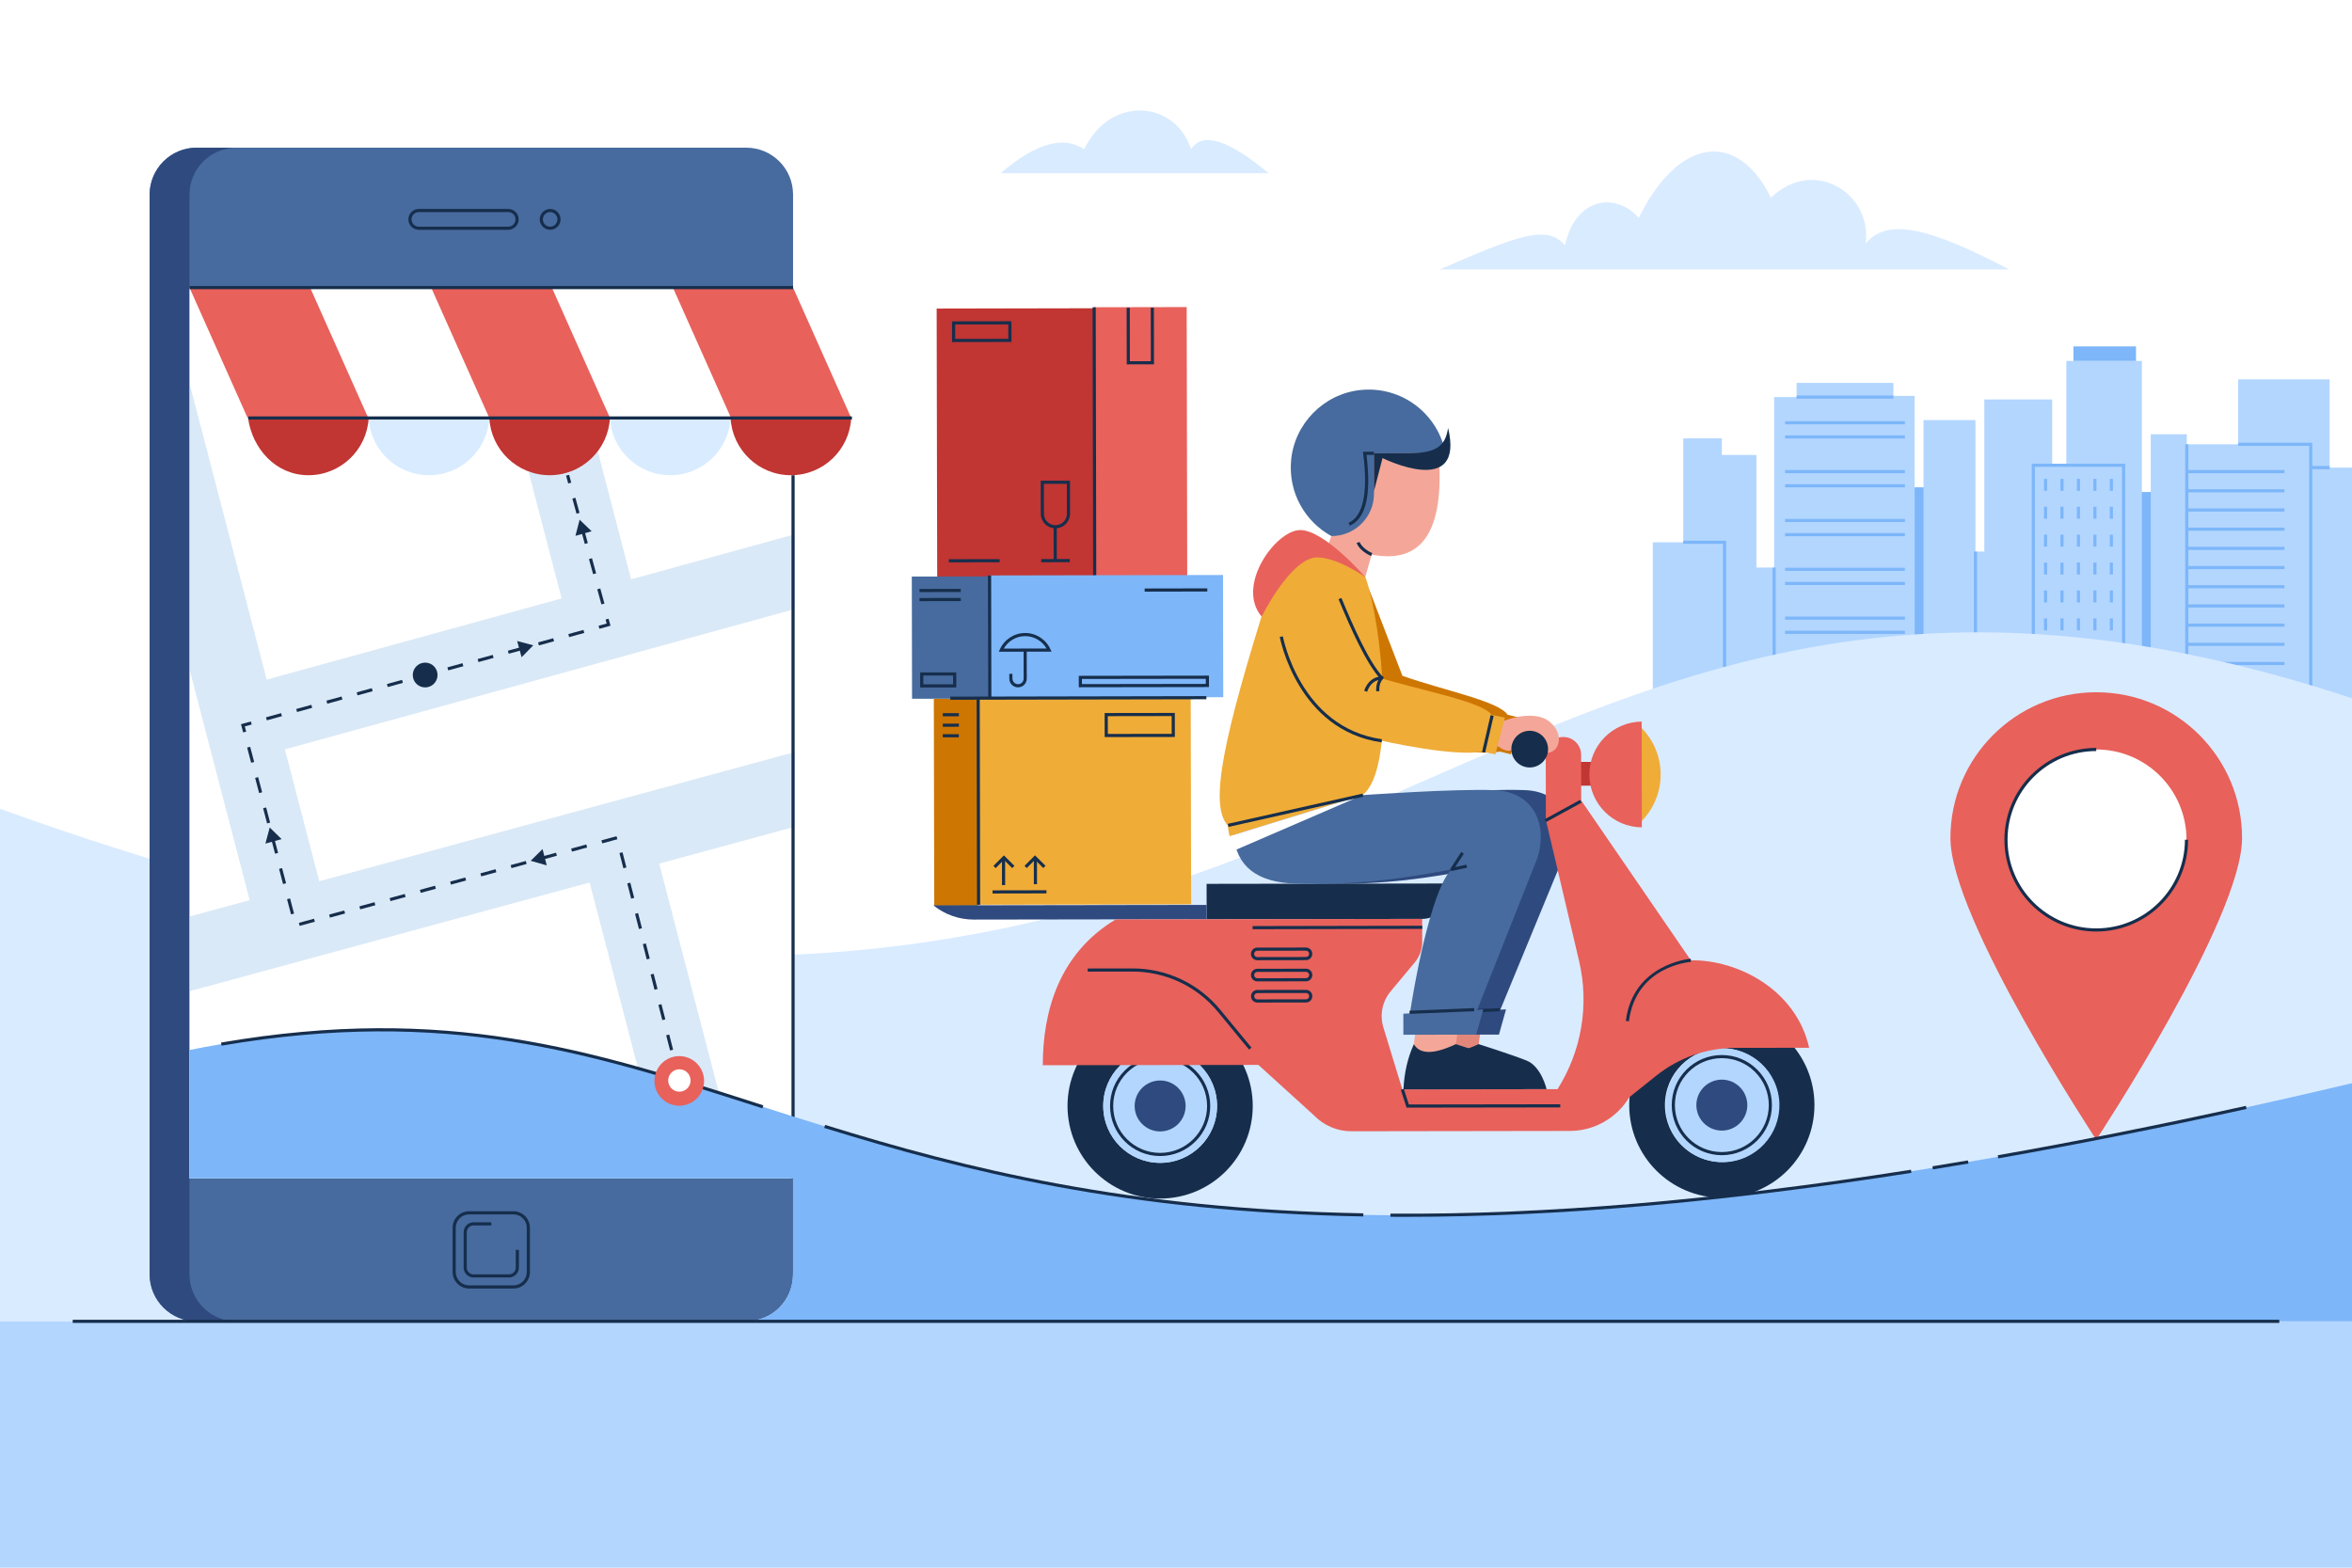 <?xml version="1.0" encoding="utf-8"?>
<!-- Generator: Adobe Illustrator 27.5.0, SVG Export Plug-In . SVG Version: 6.00 Build 0)  -->
<svg version="1.1" xmlns="http://www.w3.org/2000/svg" xmlns:xlink="http://www.w3.org/1999/xlink" x="0px" y="0px"
	 viewBox="0 0 750 500" style="enable-background:new 0 0 750 500;" xml:space="preserve">
<g id="BACKGROUND">
	<rect style="fill:#FFFFFF;" width="750" height="500"/>
</g>
<g id="OBJECTS">
	<g>
		<g>
			<polygon style="fill:#B3D6FF;" points="527.034,229.721 527.034,172.951 536.748,172.951 536.748,139.821 549.056,139.821
				549.056,145.092 560.089,145.092 560.089,181.025 565.736,181.025 565.736,126.645 572.889,126.645 572.889,122.127
				603.76,122.127 603.76,126.269 610.536,126.269 610.536,155.445 613.36,155.445 613.36,133.986 629.924,133.986 629.924,175.924
				632.748,175.924 632.748,127.398 654.395,127.398 654.395,148.104 658.913,148.104 658.913,115.121 683.007,115.121
				683.007,156.951 685.83,156.951 685.83,138.504 697.313,138.504 697.313,141.704 713.689,141.704 713.689,120.998
				742.865,120.998 742.865,149.139 750,149.139 750,238.645 			"/>
			<rect x="572.89" y="126.145" style="fill:#7DB6F9;" width="30.87" height="1"/>
			<g>
				<rect x="569.219" y="134.342" style="fill:#7DB6F9;" width="38.212" height="1"/>
				<rect x="569.219" y="138.86" style="fill:#7DB6F9;" width="38.212" height="1"/>
			</g>
			<g>
				<rect x="569.219" y="149.921" style="fill:#7DB6F9;" width="38.212" height="1"/>
				<rect x="569.219" y="154.439" style="fill:#7DB6F9;" width="38.212" height="1"/>
			</g>
			<g>
				<rect x="569.219" y="165.5" style="fill:#7DB6F9;" width="38.212" height="1"/>
				<rect x="569.219" y="170.017" style="fill:#7DB6F9;" width="38.212" height="1"/>
			</g>
			<g>
				<rect x="569.219" y="181.078" style="fill:#7DB6F9;" width="38.212" height="1"/>
				<rect x="569.219" y="185.596" style="fill:#7DB6F9;" width="38.212" height="1"/>
			</g>
			<g>
				<rect x="569.219" y="196.657" style="fill:#7DB6F9;" width="38.212" height="1"/>
				<rect x="569.219" y="201.174" style="fill:#7DB6F9;" width="38.212" height="1"/>
			</g>
			<rect x="565.236" y="181.025" style="fill:#7DB6F9;" width="1" height="31.935"/>
			<polygon style="fill:#7DB6F9;" points="550.425,217.29 549.425,217.29 549.425,173.451 536.748,173.451 536.748,172.451
				550.425,172.451 			"/>
			<rect x="629.425" y="175.924" style="fill:#7DB6F9;" width="1" height="28.941"/>
			<polygon style="fill:#7DB6F9;" points="648.871,209.948 647.871,209.948 647.871,147.896 677.671,147.896 677.671,208.819
				676.671,208.819 676.671,148.896 648.871,148.896 			"/>
			<rect x="696.813" y="141.704" style="fill:#7DB6F9;" width="1" height="71.256"/>
			<polygon style="fill:#7DB6F9;" points="737.342,226.701 736.342,226.701 736.342,142.204 713.688,142.204 713.688,141.204
				737.342,141.204 			"/>
			<rect x="736.842" y="148.639" style="fill:#7DB6F9;" width="6.023" height="1"/>
			<rect x="697.313" y="149.921" style="fill:#7DB6F9;" width="31.153" height="1"/>
			<rect x="697.313" y="156.041" style="fill:#7DB6F9;" width="31.153" height="1"/>
			<rect x="697.313" y="162.161" style="fill:#7DB6F9;" width="31.153" height="1"/>
			<rect x="697.313" y="168.28" style="fill:#7DB6F9;" width="31.153" height="1"/>
			<rect x="697.313" y="174.4" style="fill:#7DB6F9;" width="31.153" height="1"/>
			<rect x="697.313" y="180.52" style="fill:#7DB6F9;" width="31.153" height="1"/>
			<rect x="697.313" y="186.639" style="fill:#7DB6F9;" width="31.153" height="1"/>
			<rect x="697.313" y="192.759" style="fill:#7DB6F9;" width="31.153" height="1"/>
			<rect x="697.313" y="198.878" style="fill:#7DB6F9;" width="31.153" height="1"/>
			<rect x="697.313" y="204.998" style="fill:#7DB6F9;" width="31.153" height="1"/>
			<rect x="697.313" y="211.118" style="fill:#7DB6F9;" width="31.153" height="1"/>
			<rect x="697.313" y="217.237" style="fill:#7DB6F9;" width="31.153" height="1"/>
			<g>
				<rect x="651.777" y="152.725" style="fill:#7DB6F9;" width="1" height="3.816"/>
				<rect x="657.024" y="152.725" style="fill:#7DB6F9;" width="1" height="3.816"/>
				<rect x="662.271" y="152.725" style="fill:#7DB6F9;" width="1" height="3.816"/>
				<rect x="667.519" y="152.725" style="fill:#7DB6F9;" width="1" height="3.816"/>
				<rect x="672.766" y="152.725" style="fill:#7DB6F9;" width="1" height="3.816"/>
			</g>
			<g>
				<rect x="651.777" y="161.626" style="fill:#7DB6F9;" width="1" height="3.816"/>
				<rect x="657.024" y="161.626" style="fill:#7DB6F9;" width="1" height="3.816"/>
				<rect x="662.271" y="161.626" style="fill:#7DB6F9;" width="1" height="3.816"/>
				<rect x="667.519" y="161.626" style="fill:#7DB6F9;" width="1" height="3.816"/>
				<rect x="672.766" y="161.626" style="fill:#7DB6F9;" width="1" height="3.816"/>
			</g>
			<g>
				<rect x="651.777" y="170.527" style="fill:#7DB6F9;" width="1" height="3.816"/>
				<rect x="657.024" y="170.527" style="fill:#7DB6F9;" width="1" height="3.816"/>
				<rect x="662.271" y="170.527" style="fill:#7DB6F9;" width="1" height="3.816"/>
				<rect x="667.519" y="170.527" style="fill:#7DB6F9;" width="1" height="3.816"/>
				<rect x="672.766" y="170.527" style="fill:#7DB6F9;" width="1" height="3.816"/>
			</g>
			<g>
				<rect x="651.777" y="179.429" style="fill:#7DB6F9;" width="1" height="3.816"/>
				<rect x="657.024" y="179.429" style="fill:#7DB6F9;" width="1" height="3.816"/>
				<rect x="662.271" y="179.429" style="fill:#7DB6F9;" width="1" height="3.816"/>
				<rect x="667.519" y="179.429" style="fill:#7DB6F9;" width="1" height="3.816"/>
				<rect x="672.766" y="179.429" style="fill:#7DB6F9;" width="1" height="3.816"/>
			</g>
			<g>
				<rect x="651.777" y="188.33" style="fill:#7DB6F9;" width="1" height="3.816"/>
				<rect x="657.024" y="188.33" style="fill:#7DB6F9;" width="1" height="3.816"/>
				<rect x="662.271" y="188.33" style="fill:#7DB6F9;" width="1" height="3.816"/>
				<rect x="667.519" y="188.33" style="fill:#7DB6F9;" width="1" height="3.816"/>
				<rect x="672.766" y="188.33" style="fill:#7DB6F9;" width="1" height="3.816"/>
			</g>
			<g>
				<rect x="651.777" y="197.231" style="fill:#7DB6F9;" width="1" height="3.816"/>
				<rect x="657.024" y="197.231" style="fill:#7DB6F9;" width="1" height="3.816"/>
				<rect x="662.271" y="197.231" style="fill:#7DB6F9;" width="1" height="3.816"/>
				<rect x="667.519" y="197.231" style="fill:#7DB6F9;" width="1" height="3.816"/>
				<rect x="672.766" y="197.231" style="fill:#7DB6F9;" width="1" height="3.816"/>
			</g>
			<g>
				<rect x="651.777" y="206.132" style="fill:#7DB6F9;" width="1" height="3.816"/>
				<rect x="657.024" y="206.132" style="fill:#7DB6F9;" width="1" height="3.816"/>
				<rect x="662.271" y="206.132" style="fill:#7DB6F9;" width="1" height="3.816"/>
				<rect x="667.519" y="206.132" style="fill:#7DB6F9;" width="1" height="3.816"/>
				<rect x="672.766" y="206.132" style="fill:#7DB6F9;" width="1" height="3.816"/>
			</g>
			<rect x="661.171" y="110.485" style="fill:#7DB6F9;" width="19.953" height="4.635"/>
			<rect x="683.007" y="156.947" style="fill:#7DB6F9;" width="2.823" height="53.408"/>
			<rect x="610.536" y="155.445" style="fill:#7DB6F9;" width="2.824" height="54.909"/>
		</g>
		<path style="fill:#D9EBFF;" d="M0,421.43l0-163.474c431.713,155.792,451.013-133.994,750-35.258l0,198.732H0z"/>
		<g>
			<g>
				<path style="fill:#476B9E;" d="M237.954,47.097h-10.747H75.356H62.729c-8.293,0-15.015,6.723-15.015,15.015v344.302
					c0,8.293,6.723,15.015,15.015,15.015h12.627h151.851h10.747c8.249,0,14.937-6.687,14.937-14.936V62.034
					C252.89,53.785,246.203,47.097,237.954,47.097z"/>
				<path style="fill:#2F4A7F;" d="M60.42,406.415V62.113c0-8.293,6.723-15.015,15.015-15.015h-0.079H62.729
					c-8.293,0-15.015,6.723-15.015,15.015v344.302c0,8.293,6.723,15.015,15.015,15.015h12.627h0.079
					C67.142,421.43,60.42,414.708,60.42,406.415z"/>
				<rect x="60.42" y="91.723" style="fill:#FFFFFF;" width="192.471" height="284.125"/>
				<g>
					<path style="fill:#162E4C;" d="M162.066,73.291h-28.518c-1.832,0-3.323-1.491-3.323-3.323c0-1.833,1.491-3.324,3.323-3.324
						h28.518c1.832,0,3.323,1.491,3.323,3.324C165.39,71.8,163.898,73.291,162.066,73.291z M133.549,67.644
						c-1.281,0-2.323,1.042-2.323,2.324c0,1.281,1.042,2.323,2.323,2.323h28.518c1.281,0,2.323-1.042,2.323-2.323
						c0-1.281-1.042-2.324-2.323-2.324H133.549z"/>
					<path style="fill:#162E4C;" d="M175.432,73.291c-1.833,0-3.324-1.491-3.324-3.323c0-1.833,1.491-3.324,3.324-3.324
						c1.832,0,3.323,1.491,3.323,3.324C178.755,71.8,177.264,73.291,175.432,73.291z M175.432,67.644
						c-1.281,0-2.324,1.042-2.324,2.324c0,1.281,1.043,2.323,2.324,2.323c1.281,0,2.323-1.042,2.323-2.323
						C177.755,68.687,176.713,67.644,175.432,67.644z"/>
				</g>
				<path style="fill:#162E4C;" d="M163.721,410.965H149.59c-2.9,0-5.261-2.36-5.261-5.26v-14.13c0-2.9,2.36-5.26,5.261-5.26h14.131
					c2.9,0,5.26,2.36,5.26,5.26v14.13C168.98,408.605,166.621,410.965,163.721,410.965z M149.59,387.314
					c-2.35,0-4.261,1.911-4.261,4.26v14.13c0,2.349,1.911,4.26,4.261,4.26h14.131c2.349,0,4.26-1.911,4.26-4.26v-14.13
					c0-2.349-1.911-4.26-4.26-4.26H149.59z"/>
				<path style="fill:#162E4C;" d="M162.303,407.449h-11.296c-1.743,0-3.161-1.419-3.161-3.162v-11.296
					c0-1.743,1.418-3.161,3.161-3.161h5.648v1h-5.648c-1.191,0-2.161,0.969-2.161,2.161v11.296c0,1.192,0.97,2.162,2.161,2.162
					h11.296c1.192,0,2.162-0.97,2.162-2.162v-5.648h1v5.648C165.465,406.03,164.046,407.449,162.303,407.449z"/>
			</g>
			<polygon style="fill:#DAE9F7;" points="253.366,263.71 253.366,239.875 101.805,281.064 90.848,239.006 253.366,194.277
				253.366,170.421 201.26,184.762 177.049,91.825 153.281,91.825 179.082,190.866 85.049,216.746 60.602,122.901 60.602,214.139
				79.608,287.096 60.602,292.261 60.602,316.095 188.008,281.471 203.448,340.738 229.247,348.534 210.205,275.439 			"/>
			<rect x="252.391" y="151.564" style="fill:#162E4C;" width="1" height="224.284"/>
			<g>
				<polygon style="fill:#E8615B;" points="60.42,91.723 78.961,133.309 271.431,133.309 252.89,91.723 				"/>
				<polygon style="fill:#FFFFFF;" points="214.572,91.723 213.879,91.723 176.665,91.723 175.972,91.723 194.514,133.309
					195.206,133.309 232.42,133.309 233.113,133.309 				"/>
				<polygon style="fill:#FFFFFF;" points="137.487,91.723 136.794,91.723 99.58,91.723 98.888,91.723 117.429,133.309
					118.121,133.309 155.335,133.309 156.028,133.309 				"/>
				<path style="fill:#C13533;" d="M79.093,133.309c1.374,9.882,8.931,18.255,19.234,18.255c10.303,0,18.695-8.086,19.234-18.255
					H79.093z"/>
				<path style="fill:#D9EBFF;" d="M117.56,133.309c0.539,10.169,8.931,18.255,19.234,18.255s18.695-8.086,19.234-18.255H117.56z"/>
				<path style="fill:#C13533;" d="M156.028,133.309c0.539,10.169,8.931,18.255,19.234,18.255c10.303,0,18.695-8.086,19.234-18.255
					H156.028z"/>
				<path style="fill:#D9EBFF;" d="M194.496,133.309c0.539,10.169,8.931,18.255,19.234,18.255c10.303,0,18.695-8.086,19.234-18.255
					H194.496z"/>
				<path style="fill:#C13533;" d="M232.964,133.309c0.539,10.169,8.931,18.255,19.234,18.255c10.303,0,18.695-8.086,19.234-18.255
					H232.964z"/>
				<rect x="60.42" y="91.223" style="fill:#162E4C;" width="192.47" height="1"/>
				<rect x="79.196" y="132.809" style="fill:#162E4C;" width="192.471" height="1"/>
			</g>
		</g>
		<rect y="421.43" style="fill:#B3D6FF;" width="750" height="78.57"/>
		<g>
			<path style="fill:#E8615B;" d="M714.945,267.289c0,25.681-46.5,96.209-46.5,96.209s-46.5-70.528-46.5-96.209
				c0-25.681,20.819-46.499,46.5-46.499S714.945,241.608,714.945,267.289z"/>
			<circle style="fill:#FFFFFF;" cx="668.446" cy="267.821" r="28.783"/>
			<path style="fill:#162E4C;" d="M668.446,297.104c-16.146,0-29.283-13.136-29.283-29.283s13.137-29.283,29.283-29.283v1
				c-15.596,0-28.283,12.688-28.283,28.283s12.688,28.283,28.283,28.283c15.595,0,28.282-12.688,28.282-28.283h1
				C697.729,283.967,684.593,297.104,668.446,297.104z"/>
		</g>
		<g>
			<path style="fill:#CE7602;" d="M418.903,198.41l12.865,27.55c2.033,4.354,9.712,8.733,14.051,9.362
				c6.046,1.547,24.182,6.025,32.498,4.383l3.499,0.881l2.697-11.721l-3.782-0.906c-2.865-4.357-20.16-7.702-33.529-12.403
				l-10.238-26.604C431.977,175.605,412.14,183.046,418.903,198.41z"/>
			<g>
				<path style="fill:#2F4A7F;" d="M441.722,253.588c0,0,31.645-2.084,44.483-1.591c12.839,0.494,15.105,11.078,12.868,19.982
					l-23.158,56.146l-19.81,0.03c3.201-22.492,8.87-46.38,14.12-50.875c-14.01,2.547-28.109,5.059-49.682,4.548
					c-12.452-0.352-19.03-5.551-19.911-15.452L441.722,253.588z"/>
				<polygon style="fill:#E2877A;" points="459.15,324.888 457.246,339.825 470.53,339.806 472.699,324.868 				"/>
				<path style="fill:#162E4C;" d="M458.112,333.032c1.772,2.954,5.643,3.604,13.405-0.02c0,0,10.499,3.34,15.247,5.229
					c4.749,1.889,6.411,9.138,6.411,9.138l-38.381,0.058C455.048,342.122,456.154,337.32,458.112,333.032z"/>
				<polygon style="fill:#2F4A7F;" points="454.758,323.308 480.24,321.929 477.982,329.98 454.768,330.015 				"/>

					<rect x="456.808" y="322.01" transform="matrix(0.999 -0.037 0.037 0.999 -11.647 17.576)" style="fill:#162E4C;" width="21.631" height="1"/>
			</g>
			<g>
				<g>

						<rect x="311.857" y="222.626" transform="matrix(1 -0.002 0.002 1 -0.384 0.52)" style="fill:#EFAC37;" width="67.774" height="66.036"/>

						<rect x="297.97" y="222.688" transform="matrix(-1 0.002 -0.002 -1 610.211 510.952)" style="fill:#CE7602;" width="13.887" height="66.036"/>

						<rect x="311.357" y="222.677" transform="matrix(1 -0.002 0.002 1 -0.385 0.471)" style="fill:#162E4C;" width="1" height="66.036"/>
					<path style="fill:#162E4C;" d="M352.261,235.083l-0.013-7.667l22.369-0.034l0.013,7.667L352.261,235.083z M353.25,228.414
						l0.009,5.667l20.369-0.03l-0.009-5.668L353.25,228.414z"/>
					<g>

							<rect x="316.507" y="283.957" transform="matrix(1 -0.002 0.002 1 -0.568 0.651)" style="fill:#162E4C;" width="17.181" height="1"/>
						<g>

								<rect x="319.63" y="273.951" transform="matrix(1 -0.001 0.001 1 -0.396 0.457)" style="fill:#162E4C;" width="1" height="8.206"/>
							<polygon style="fill:#162E4C;" points="317.49,276.873 316.781,276.167 320.122,272.816 323.473,276.157 322.766,276.865
								320.124,274.231 							"/>
						</g>
						<g>

								<rect x="329.545" y="273.936" transform="matrix(1 -0.002 0.002 1 -0.43 0.511)" style="fill:#162E4C;" width="1" height="8.206"/>
							<polygon style="fill:#162E4C;" points="327.405,276.858 326.696,276.152 330.037,272.801 333.388,276.142 332.681,276.85
								330.039,274.216 							"/>
						</g>
					</g>

						<rect x="300.608" y="227.49" transform="matrix(1 -0.002 0.002 1 -0.433 0.576)" style="fill:#162E4C;" width="5.129" height="1"/>

						<rect x="300.619" y="234.157" transform="matrix(1 -0.002 0.002 1 -0.469 0.607)" style="fill:#162E4C;" width="5.128" height="1"/>

						<rect x="300.613" y="230.823" transform="matrix(1 -0.002 0.002 1 -0.439 0.577)" style="fill:#162E4C;" width="5.129" height="1"/>
				</g>
				<g>

						<rect x="348.92" y="98.145" transform="matrix(1 -0.002 0.002 1 -0.212 0.547)" style="fill:#E8615B;" width="29.502" height="85.692"/>

						<rect x="298.834" y="98.205" transform="matrix(-1 0.002 -0.002 -1 647.965 281.614)" style="fill:#C13533;" width="50.086" height="85.692"/>

						<rect x="348.42" y="98.167" transform="matrix(1 -0.002 0.002 1 -0.212 0.525)" style="fill:#162E4C;" width="1" height="85.692"/>
					<path style="fill:#162E4C;" d="M303.595,109.091l-0.01-6.598l18.94-0.029l0.011,6.597L303.595,109.091z M304.587,103.491
						l0.006,4.598l16.941-0.025l-0.007-4.597L304.587,103.491z"/>
					<polygon style="fill:#162E4C;" points="359.293,116.211 359.266,98.151 360.266,98.149 360.291,115.209 366.973,115.199
						366.947,98.14 367.947,98.138 367.975,116.197 					"/>

						<rect x="302.553" y="178.347" transform="matrix(1 -0.002 0.002 1 -0.357 0.622)" style="fill:#162E4C;" width="16.208" height="1"/>
					<g>
						<path style="fill:#162E4C;" d="M336.547,168.503c-1.243,0-2.412-0.483-3.293-1.361c-0.883-0.88-1.369-2.051-1.371-3.297
							l-0.017-10.517l9.33-0.014l0.016,10.518c0.002,1.246-0.482,2.417-1.361,3.3c-0.88,0.882-2.05,1.369-3.296,1.371
							C336.552,168.503,336.55,168.503,336.547,168.503z M332.868,154.326l0.015,9.517c0.001,0.979,0.384,1.899,1.077,2.59
							c0.692,0.689,1.61,1.069,2.588,1.069c0.001,0,0.003,0,0.005,0c0.979-0.001,1.898-0.384,2.59-1.077
							c0.691-0.693,1.071-1.614,1.069-2.593l-0.014-9.518L332.868,154.326z"/>

							<rect x="336.062" y="168.003" transform="matrix(1 -0.001 0.001 1 -0.25 0.486)" style="fill:#162E4C;" width="1" height="10.806"/>

							<rect x="332.012" y="178.309" transform="matrix(1 -0.002 0.002 1 -0.357 0.673)" style="fill:#162E4C;" width="9.116" height="1"/>
					</g>
				</g>
				<g>

						<rect x="315.485" y="183.638" transform="matrix(1 -0.002 0.002 1 -0.305 0.53)" style="fill:#7DB6F9;" width="74.44" height="38.977"/>

						<rect x="290.895" y="183.713" transform="matrix(-1 0.002 -0.002 -1 606.686 405.946)" style="fill:#476B9E;" width="24.591" height="38.977"/>

						<rect x="314.985" y="183.694" transform="matrix(1 -0.002 0.002 1 -0.305 0.474)" style="fill:#162E4C;" width="1" height="38.977"/>
					<path style="fill:#162E4C;" d="M293.427,219.267l-0.008-4.8l11.512-0.018l0.007,4.8L293.427,219.267z M294.421,215.465
						l0.004,2.8l9.511-0.014l-0.003-2.8L294.421,215.465z"/>
					<path style="fill:#162E4C;" d="M344.009,219.191l-0.006-3.64l41.5-0.063l0.007,3.64L344.009,219.191z M345.005,216.549
						l0.002,1.64l39.501-0.059l-0.003-1.64L345.005,216.549z"/>

						<rect x="293.203" y="187.825" transform="matrix(1 -0.002 0.002 1 -0.376 0.6)" style="fill:#162E4C;" width="13.161" height="1"/>

						<rect x="293.207" y="190.722" transform="matrix(1 -0.002 0.002 1 -0.382 0.6)" style="fill:#162E4C;" width="13.161" height="1"/>
					<g>
						<path style="fill:#162E4C;" d="M324.629,219.22c-0.742,0-1.439-0.289-1.966-0.813c-0.526-0.525-0.817-1.224-0.818-1.968
							l-0.003-1.515l1-0.002l0.003,1.515c0.002,0.983,0.802,1.782,1.784,1.782c0.001,0,0.002,0,0.003,0
							c0.984-0.001,1.784-0.803,1.782-1.787l-0.014-9.083l1-0.002l0.014,9.083c0.001,0.744-0.287,1.444-0.813,1.971
							c-0.525,0.526-1.225,0.817-1.968,0.818C324.632,219.22,324.631,219.22,324.629,219.22z"/>
						<path style="fill:#162E4C;" d="M318.499,207.861l0.313-0.704c1.42-3.195,4.592-5.263,8.08-5.268c0.005,0,0.01,0,0.015,0
							c3.483,0,6.654,2.057,8.082,5.243l0.315,0.704L318.499,207.861z M326.905,202.889c-0.004,0-0.008,0-0.012,0
							c-2.83,0.004-5.426,1.539-6.811,3.969l13.636-0.021C332.326,204.415,329.732,202.889,326.905,202.889z"/>
					</g>

						<rect x="364.987" y="187.712" transform="matrix(1 -0.002 0.002 1 -0.357 0.713)" style="fill:#162E4C;" width="19.976" height="1"/>
				</g>
			</g>

				<rect x="303.005" y="222.137" transform="matrix(1 -0.002 0.002 1 -0.422 0.654)" style="fill:#162E4C;" width="81.661" height="1"/>
			<g>
				<path style="fill:#EFAC37;" d="M508.902,243.84c-0.272,1.02-0.43,2.087-0.428,3.193c0.002,1.106,0.163,2.172,0.437,3.192
					L508.902,243.84z"/>
				<path style="fill:#EFAC37;" d="M522.633,231.363c-0.768,2.38-2.483,4.408-5.148,5.231l0.029,18.993
					c3.072,1.254,4.718,4.211,4.932,7.296c4.358-3.905,7.102-9.569,7.092-15.882C529.529,240.804,526.864,235.247,522.633,231.363z"
					/>

					<rect x="501.465" y="243.25" transform="matrix(1 -0.002 0.002 1 -0.373 0.765)" style="fill:#C13533;" width="7.864" height="7.576"/>
				<g>
					<path style="fill:#162E4C;" d="M549.012,322.935c-16.31,0.025-29.512,13.266-29.488,29.577
						c0.025,16.31,13.267,29.512,29.577,29.488c16.31-0.025,29.512-13.267,29.488-29.577
						C578.564,336.112,565.322,322.91,549.012,322.935z M549.084,370.614c-10.022,0.015-18.16-8.098-18.175-18.12
						c-0.015-10.023,8.098-18.16,18.12-18.175c10.023-0.015,18.16,8.098,18.175,18.12
						C567.219,362.462,559.106,370.599,549.084,370.614z"/>

						<ellipse transform="matrix(0.974 -0.228 0.228 0.974 -65.878 134.403)" style="fill:#B3D6FF;" cx="549.056" cy="352.467" rx="18.147" ry="18.147"/>
					<path style="fill:#2F4A7F;" d="M557.183,352.454c0.007,4.488-3.626,8.132-8.115,8.139c-4.488,0.007-8.132-3.626-8.139-8.115
						c-0.007-4.488,3.626-8.132,8.115-8.139C553.533,344.333,557.177,347.966,557.183,352.454z"/>
					<path style="fill:#162E4C;" d="M549.057,368.44c-8.797,0-15.96-7.149-15.974-15.949c-0.006-4.267,1.649-8.28,4.661-11.302
						c3.013-3.021,7.021-4.689,11.288-4.695c0.009,0,0.018,0,0.025,0c4.258,0,8.261,1.655,11.276,4.661
						c3.022,3.013,4.69,7.021,4.695,11.288c0.013,8.808-7.142,15.984-15.948,15.997C549.073,368.44,549.065,368.44,549.057,368.44z
						 M549.058,337.494c-0.008,0-0.016,0-0.023,0c-4,0.006-7.758,1.569-10.581,4.401c-2.824,2.832-4.376,6.595-4.37,10.594
						c0.014,8.249,6.728,14.951,14.974,14.951c0.008,0,0.015,0,0.023,0c8.256-0.012,14.963-6.739,14.95-14.995
						c-0.006-4-1.569-7.757-4.401-10.581C556.802,339.045,553.048,337.494,549.058,337.494z"/>
				</g>
				<g>
					<path style="fill:#162E4C;" d="M369.898,323.204c-16.31,0.025-29.512,13.266-29.488,29.577
						c0.025,16.31,13.267,29.512,29.577,29.488c16.31-0.025,29.512-13.267,29.488-29.577
						C399.45,336.381,386.208,323.179,369.898,323.204z M369.97,370.883c-10.022,0.015-18.16-8.098-18.175-18.12
						c-0.015-10.023,8.098-18.16,18.12-18.175c10.023-0.015,18.16,8.098,18.175,18.12
						C388.105,362.731,379.992,370.868,369.97,370.883z"/>
					<path style="fill:#B3D6FF;" d="M388.09,352.709c0.015,10.023-8.098,18.16-18.12,18.175c-10.023,0.015-18.16-8.098-18.175-18.12
						c-0.015-10.023,8.098-18.16,18.12-18.175C379.938,334.573,388.075,342.686,388.09,352.709z"/>
					<path style="fill:#2F4A7F;" d="M378.069,352.724c0.007,4.488-3.626,8.132-8.115,8.139c-4.488,0.007-8.132-3.626-8.139-8.115
						c-0.007-4.488,3.626-8.132,8.115-8.139C374.418,344.603,378.062,348.236,378.069,352.724z"/>
					<path style="fill:#162E4C;" d="M369.942,368.709c-8.797,0-15.96-7.149-15.973-15.949c-0.007-4.267,1.648-8.28,4.661-11.302
						c3.013-3.021,7.021-4.689,11.287-4.696c0.008,0,0.017,0,0.024,0c8.797,0,15.96,7.149,15.973,15.949
						c0.013,8.808-7.142,15.984-15.948,15.997C369.959,368.709,369.95,368.709,369.942,368.709z M369.942,337.763
						c-0.008,0-0.015,0-0.022,0c-3.999,0.006-7.757,1.569-10.581,4.402s-4.376,6.595-4.369,10.594
						c0.013,8.249,6.727,14.951,14.973,14.951c0.008,0,0.015,0,0.022,0c8.256-0.013,14.963-6.74,14.95-14.996
						C384.902,344.465,378.189,337.763,369.942,337.763z"/>
				</g>
				<path style="fill:#162E4C;" d="M384.773,293.179l-0.017-11.283l77.271-0.116l-0.691,4.606c-0.576,3.841-3.872,6.684-7.756,6.689
					L384.773,293.179z"/>
				<path style="fill:#2F4A7F;" d="M384.773,293.179l-74.256,0.112c-4.696,0.007-9.253-1.599-12.907-4.548h0l87.156-0.131
					L384.773,293.179z"/>
				<path style="fill:#E8615B;" d="M539.164,306.281L539.164,306.281L539.164,306.281l-34.951-50.977l-0.022-14.566
					c-0.005-3.143-2.557-5.688-5.701-5.683c-3.088,0.005-5.587,2.511-5.582,5.599l0.031,20.821l10.594,45.023
					c3.293,13.996,0.815,28.728-6.875,40.876l-49.491,0.074l-6.048-19.792c-1.211-3.964-0.342-8.27,2.311-11.454l7.697-9.237
					c1.541-1.85,2.384-4.182,2.38-6.589l-0.011-7.3l-97.7,0.147c-18.327,11.005-23.273,29.723-23.273,46.52l68.757-0.1l17.662,16.03
					c3.135,3.285,7.479,5.14,12.02,5.133l69.625-0.105c7.759-0.012,14.946-4.083,18.946-10.732l8.636-6.909
					c7.145-5.716,16.02-8.837,25.17-8.851l23.561-0.035C572.77,315.719,554.198,306.058,539.164,306.281z"/>
				<path style="fill:#162E4C;" d="M398.296,334.761l-9.908-12.026c-6.737-8.178-16.673-12.865-27.267-12.865
					c-0.019,0-0.036,0-0.054,0l-14.221,0.021l-0.002-1l14.221-0.021c0.019,0,0.038,0,0.056,0c10.895,0,21.11,4.819,28.038,13.229
					l9.908,12.026L398.296,334.761z"/>
				<path style="fill:#162E4C;" d="M519.431,325.734l-0.992-0.125c2.306-18.276,20.506-19.814,20.69-19.827l0.073,0.997
					C538.484,306.833,521.633,308.28,519.431,325.734z"/>
				<polygon style="fill:#162E4C;" points="448.522,353.267 446.691,347.602 447.643,347.295 449.248,352.266 497.52,352.194
					497.522,353.194 				"/>

					<rect x="399.389" y="295.352" transform="matrix(1 -0.002 0.002 1 -0.561 0.811)" style="fill:#162E4C;" width="54.111" height="1"/>
				<g>
					<path style="fill:#162E4C;" d="M400.913,306.251c-1.106,0-2.009-0.9-2.012-2.008c-0.001-1.109,0.899-2.013,2.009-2.015
						l15.529-0.023c0.001,0,0.002,0,0.003,0c1.108,0,2.011,0.9,2.012,2.009c0.001,1.108-0.9,2.012-2.008,2.014l-15.53,0.023
						C400.915,306.251,400.914,306.251,400.913,306.251z M416.442,303.205C416.441,303.205,416.441,303.205,416.442,303.205
						l-15.53,0.023c-0.558,0.001-1.012,0.455-1.011,1.013c0.001,0.557,0.455,1.01,1.012,1.01c0.001,0,0.001,0,0.001,0l15.53-0.023
						c0.558-0.001,1.011-0.456,1.01-1.013C417.453,303.657,417,303.205,416.442,303.205z"/>
					<path style="fill:#162E4C;" d="M400.923,313.004c-0.536,0-1.04-0.208-1.42-0.587c-0.38-0.379-0.59-0.884-0.591-1.422
						c-0.001-0.537,0.207-1.042,0.586-1.422c0.38-0.381,0.885-0.591,1.422-0.591l15.53-0.023c0.001,0,0.003,0,0.004,0
						c0.535,0,1.039,0.208,1.419,0.587c0.38,0.379,0.59,0.884,0.591,1.421c0.001,0.537-0.207,1.042-0.586,1.423
						c-0.38,0.381-0.885,0.591-1.422,0.591l-15.529,0.023C400.926,313.004,400.924,313.004,400.923,313.004z M416.452,309.958
						l-15.53,0.023c-0.271,0-0.524,0.106-0.716,0.297c-0.19,0.191-0.295,0.445-0.294,0.715c0,0.271,0.105,0.524,0.297,0.715
						c0.191,0.19,0.444,0.295,0.714,0.295c0.001,0,0.001,0,0.002,0l15.529-0.023c0.271,0,0.524-0.106,0.715-0.297
						c0.191-0.191,0.296-0.445,0.295-0.715c0-0.271-0.105-0.524-0.297-0.715c-0.192-0.19-0.444-0.295-0.713-0.295
						C416.453,309.958,416.453,309.958,416.452,309.958L416.452,309.958z"/>
					<path style="fill:#162E4C;" d="M400.934,319.757c-1.108,0-2.011-0.9-2.012-2.009c-0.001-1.108,0.899-2.012,2.008-2.014
						l15.53-0.023c0.001,0,0.002,0,0.003,0c1.108,0,2.011,0.9,2.012,2.009c0.001,1.108-0.899,2.012-2.008,2.014l-15.53,0.023
						C400.936,319.757,400.935,319.757,400.934,319.757z M416.462,316.71l-15.53,0.023c-0.558,0.001-1.011,0.456-1.01,1.013
						c0.001,0.557,0.454,1.01,1.012,1.01c0.001,0,0.001,0,0.001,0l15.53-0.023c0.558-0.001,1.011-0.456,1.01-1.013
						C417.474,317.163,417.021,316.71,416.462,316.71C416.462,316.71,416.462,316.71,416.462,316.71z"/>
				</g>
				<path style="fill:#E8615B;" d="M523.495,230.145c-9.243,0.1-16.698,7.627-16.684,16.891c0.014,9.263,7.492,16.768,16.735,16.84
					L523.495,230.145z"/>

					<rect x="492.149" y="257.89" transform="matrix(0.877 -0.48 0.48 0.877 -62.829 271.348)" style="fill:#162E4C;" width="12.853" height="1"/>
			</g>
			<g>
				<path style="fill:#F4A798;" d="M424.541,170.964l-1.829,4.935l12.202,9.749l2.466-8.764
					c15.666,3.065,23.374-6.769,21.376-32.337l-6.528-6.413l-19.078-1.409c0,0-9.757,13.915-9.565,14.202
					c0.192,0.287,2.222,11.308,2.222,11.308L424.541,170.964z"/>
				<path style="fill:#476B9E;" d="M433.773,124.399c-11.692,1.233-21.057,10.789-22.077,22.502
					c-0.9,10.342,4.53,19.508,12.844,24.063l0,0c7.504,0.052,13.612-6.023,13.601-13.527l-0.019-12.86l22.791-0.034l0.015-0.003
					C458.615,132.147,447.115,122.992,433.773,124.399z"/>
				<path style="fill:#EFAC37;" d="M422.505,174.317l12.911,9.782c5.444,15.432,9.802,61.293-0.961,69.5l-42.351,13.104
					c0,0-0.33-1.062-0.594-3.446c-6.152-6.621-1.022-29.226,12.859-73.334C410.849,175.831,422.505,174.317,422.505,174.317z"/>
				<path style="fill:#476B9E;" d="M434.456,253.599c0,0,29.219-2.081,42.057-1.587c12.839,0.493,17.17,11.385,13.624,21.904
					l-21.487,54.22l-19.81,0.03c3.201-22.492,8.87-46.38,14.12-50.876c-14.01,2.547-28.109,5.059-49.682,4.548
					c-12.452-0.352-19.03-5.551-19.911-15.452L434.456,253.599z"/>
				<path style="fill:#162E4C;" d="M462.954,277.78c-0.162,0-0.317-0.079-0.412-0.217c-0.114-0.167-0.117-0.386-0.007-0.556
					l3.423-5.267l0.838,0.545l-2.764,4.253l3.563-0.76l0.209,0.977l-4.745,1.013C463.023,277.776,462.988,277.78,462.954,277.78z"/>
				<polygon style="fill:#F4A798;" points="451.883,324.899 449.98,339.836 463.264,339.816 465.433,324.879 				"/>
				<path style="fill:#162E4C;" d="M450.845,333.043c1.772,2.954,5.643,3.604,13.405-0.02c0,0,10.499,3.34,15.247,5.229
					c4.749,1.889,6.411,9.138,6.411,9.138l-38.381,0.058C447.782,342.133,448.888,337.331,450.845,333.043z"/>
				<polygon style="fill:#476B9E;" points="447.491,323.319 472.973,321.94 470.716,329.991 447.501,330.026 				"/>

					<rect x="449.54" y="321.991" transform="matrix(0.999 -0.041 0.041 0.999 -12.837 19.128)" style="fill:#162E4C;" width="20.634" height="1"/>
				<path style="fill:#F4A798;" d="M479.629,229.883c0,0,9.564-3.883,14.622,0.405c5.057,4.288,2.542,10.087-0.986,9.764
					c-3.529-0.322-11.324-0.738-11.324-0.738c-1.239,0.427-2.711-0.195-4.293-1.308C472.232,236.17,473.827,227.011,479.629,229.883
					z"/>
				<path style="fill:#162E4C;" d="M493.646,238.916c0.005,3.233-2.612,5.857-5.845,5.862c-3.233,0.005-5.857-2.612-5.862-5.844
					c-0.005-3.233,2.612-5.857,5.845-5.862C491.017,233.067,493.641,235.683,493.646,238.916z"/>
				<path style="fill:#EFAC37;" d="M406.16,198.43l14.451,27.548c2.284,4.354,10.911,8.731,15.787,9.36
					c6.794,1.546,27.171,6.021,36.515,4.377l3.932,0.881l3.032-11.722l-4.249-0.906c-3.218-4.357-22.651-7.698-37.672-12.397
					l-11.499-26.602C420.854,175.622,398.563,183.067,406.16,198.43z"/>
				<path style="fill:#E8615B;" d="M435.417,184.099c0,0-13.066-15.054-20.815-15.043c-7.749,0.012-20.66,17.708-12.294,27.597
					c3.508-6.908,11.172-18.968,17.787-18.882C426.709,177.857,435.417,184.099,435.417,184.099z"/>

					<rect x="468.24" y="233.34" transform="matrix(0.226 -0.974 0.974 0.226 139.497 643.157)" style="fill:#162E4C;" width="12.057" height="1"/>
				<path style="fill:#FFFFFF;" d="M392.754,266.54c0.099,1.608,0.447,3.152,1.023,4.639l40.678-17.58l0,0L392.754,266.54z"/>
				<path style="fill:#162E4C;" d="M437.172,177.337c-3.826-1.747-4.544-4.092-4.573-4.191l0.961-0.278l-0.48,0.139l0.479-0.143
					c0.006,0.02,0.657,2.024,4.029,3.564L437.172,177.337z"/>
				<path style="fill:#162E4C;" d="M438.14,156.607l2.722-10.501c0,0,26.392,13.117,20.894-9.629
					c-0.831,6.076-4.158,8.166-13.289,8.084l-10.346,0.016L438.14,156.607z"/>
				<path style="fill:#162E4C;" d="M430.448,167.666l-0.416-0.909c4.68-2.139,6.246-9.579,4.655-22.113l-0.071-0.562l3.505-0.005
					l0.002,1l-2.374,0.003C437.305,157.935,435.569,165.326,430.448,167.666z"/>
				<path style="fill:#162E4C;" d="M440.542,236.765c-26.824-3.803-32.398-33.329-32.45-33.626l0.984-0.176
					c0.052,0.291,5.506,29.112,31.607,32.812L440.542,236.765z"/>
				<path style="fill:#162E4C;" d="M440.42,216.772c-4.607-4.779-9.684-16.234-13.592-25.68l0.924-0.383
					c3.875,9.364,8.898,20.71,13.389,25.368L440.42,216.772z"/>
				<path style="fill:#162E4C;" d="M435.94,220.635l-0.943-0.334c1.017-2.865,2.917-4.422,5.648-4.628
					c0.208-0.015,0.405,0.1,0.492,0.29c0.088,0.19,0.048,0.414-0.101,0.562c-0.89,0.892-1.29,2.207-1.191,3.909l-0.998,0.059
					c-0.083-1.429,0.148-2.64,0.689-3.617C437.847,217.351,436.665,218.591,435.94,220.635z"/>

					<rect x="390.974" y="257.929" transform="matrix(0.976 -0.219 0.219 0.976 -46.544 96.639)" style="fill:#162E4C;" width="44.017" height="1"/>
			</g>
		</g>
		<path style="fill:#D9EBFF;" d="M459.138,85.947h181.574c-24.015-12.518-38.614-17.136-45.804-8.239
			c2.14-16.203-16.695-27.738-30.203-14.637c-10.364-21.341-29.289-19.748-42.141,6.446c-7.384-8.425-20.226-6.502-23.544,8.74
			C493.402,71.276,482.99,75.546,459.138,85.947z"/>
		<path style="fill:#D9EBFF;" d="M319.068,55.247h85.495c-12.699-10.586-21.081-13.387-24.741-7.676
			c-5.361-15.876-25.948-17.025-34.088,0.037C339.484,43.438,330.943,45.102,319.068,55.247z"/>
		<g>
			<g>
				<path style="fill:#7DB6F9;" d="M60.42,334.889C264.108,294.316,255.635,462.458,750,345.477l0,75.953H237.954
					c8.066-0.376,14.937-5.781,14.937-15.635v-29.947H60.42V334.889z"/>
			</g>
			<g>
				<path style="fill:#162E4C;" d="M637.211,369.446l-0.174-0.985c25.156-4.422,51.776-9.724,79.121-15.755l0.215,0.977
					C689.015,359.716,662.381,365.021,637.211,369.446z"/>
				<path style="fill:#162E4C;" d="M616.365,372.969l-0.16-0.987c3.735-0.605,7.509-1.23,11.318-1.878l0.168,0.986
					C623.878,371.737,620.103,372.363,616.365,372.969z"/>
				<path style="fill:#162E4C;" d="M448.237,388.101c-1.626,0-3.245-0.005-4.86-0.016l0.006-1
					c49.709,0.329,103.99-4.264,165.971-14.01l0.156,0.988C549.489,383.501,496.669,388.101,448.237,388.101z"/>
				<path style="fill:#162E4C;" d="M434.718,387.978c-75.397-1.387-127.175-14.394-171.895-28.244l0.295-0.955
					c44.65,13.828,96.345,26.815,171.617,28.199L434.718,387.978z"/>
				<path style="fill:#162E4C;" d="M243.113,353.493l-2.132-0.684c-52.848-16.956-98.487-31.598-170.329-19.308l-0.168-0.985
					c72.083-12.335,117.831,2.346,170.802,19.341l2.132,0.684L243.113,353.493z"/>
			</g>
		</g>
		<rect x="23.188" y="420.93" style="fill:#162E4C;" width="703.622" height="1"/>
		<g>
			<path style="fill:#162E4C;" d="M216.156,344.733l-1.241-4.843l0.969-0.248l1.241,4.843L216.156,344.733z M213.674,335.046
				l-1.241-4.843l0.969-0.248l1.241,4.843L213.674,335.046z M211.191,325.359l-1.241-4.843l0.969-0.248l1.241,4.843L211.191,325.359
				z M208.709,315.672l-1.241-4.843l0.969-0.248l1.241,4.843L208.709,315.672z M206.227,305.985l-1.241-4.843l0.969-0.248
				l1.241,4.843L206.227,305.985z M203.744,296.298l-1.241-4.843l0.969-0.248l1.241,4.843L203.744,296.298z M95.569,295.297
				l-0.264-0.965l4.824-1.316l0.264,0.965L95.569,295.297z M105.217,292.666l-0.264-0.965l4.824-1.316l0.264,0.965L105.217,292.666z
				 M92.802,291.63l-1.272-4.835l0.967-0.254l1.271,4.835L92.802,291.63z M114.865,290.035l-0.264-0.965l4.823-1.315l0.264,0.965
				L114.865,290.035z M124.513,287.403l-0.264-0.965l4.823-1.315l0.264,0.965L124.513,287.403z M201.262,286.611l-1.241-4.843
				l0.969-0.248l1.241,4.843L201.262,286.611z M134.16,284.773l-0.264-0.965l4.823-1.316l0.264,0.965L134.16,284.773z
				 M143.808,282.141l-0.264-0.965l4.824-1.315l0.264,0.965L143.808,282.141z M90.258,281.96l-1.271-4.835l0.967-0.254l1.271,4.835
				L90.258,281.96z M153.455,279.51l-0.264-0.965l4.824-1.315l0.264,0.965L153.455,279.51z M198.779,276.924l-1.241-4.844
				l0.969-0.248l1.241,4.844L198.779,276.924z M163.103,276.879l-0.264-0.965l4.824-1.316l0.264,0.965L163.103,276.879z
				 M172.751,274.248l-0.264-0.965l4.823-1.315l0.264,0.965L172.751,274.248z M87.714,272.289l-1.272-4.836l0.967-0.255l1.272,4.835
				L87.714,272.289z M182.398,271.616l-0.264-0.965l4.823-1.315l0.264,0.965L182.398,271.616z M192.046,268.986l-0.264-0.965
				l4.824-1.316l0.264,0.965L192.046,268.986z M85.17,262.618l-1.272-4.835l0.967-0.255l1.272,4.835L85.17,262.618z M82.626,252.947
				l-1.272-4.836l0.967-0.255l1.272,4.835L82.626,252.947z M80.081,243.276l-1.271-4.836l0.967-0.254l1.271,4.836L80.081,243.276z
				 M77.537,233.605l-0.691-2.628l3.153-0.868l0.266,0.964l-2.2,0.606l0.439,1.672L77.537,233.605z M85.085,229.745l-0.266-0.964
				l4.82-1.327l0.266,0.964L85.085,229.745z M94.727,227.09l-0.266-0.964l4.82-1.328l0.266,0.964L94.727,227.09z M104.367,224.436
				l-0.266-0.964l4.821-1.328l0.266,0.964L104.367,224.436z M114.009,221.781l-0.266-0.964l4.82-1.327l0.266,0.964L114.009,221.781z
				 M123.65,219.126l-0.266-0.964l4.82-1.327l0.266,0.964L123.65,219.126z M133.291,216.472l-0.266-0.964l4.82-1.328l0.266,0.964
				L133.291,216.472z M142.933,213.817l-0.266-0.964l4.82-1.328l0.266,0.964L142.933,213.817z M152.573,211.162l-0.266-0.964
				l4.821-1.327l0.266,0.964L152.573,211.162z M162.215,208.507l-0.266-0.964l4.82-1.327l0.266,0.964L162.215,208.507z
				 M171.855,205.853l-0.266-0.964l4.821-1.328l0.266,0.964L171.855,205.853z M181.497,203.198l-0.266-0.964l4.82-1.328l0.266,0.964
				L181.497,203.198z M191.139,200.544l-0.266-0.964l2.579-0.71l-0.352-1.278l0.965-0.265l0.615,2.242L191.139,200.544z
				 M191.777,192.77l-1.324-4.822l0.965-0.265l1.324,4.822L191.777,192.77z M189.13,183.126l-1.323-4.821l0.965-0.265l1.323,4.821
				L189.13,183.126z M186.482,173.483l-1.323-4.822l0.965-0.265l1.323,4.822L186.482,173.483z M183.836,163.839l-1.324-4.821
				l0.965-0.265l1.324,4.821L183.836,163.839z M181.189,154.196l-0.687-2.5l0.965-0.265l0.686,2.5L181.189,154.196z"/>
			<path style="fill:#162E4C;" d="M139.525,215.29c0,2.183-1.77,3.953-3.953,3.953c-2.183,0-3.953-1.77-3.953-3.953
				c0-2.183,1.77-3.953,3.953-3.953C137.756,211.337,139.525,213.106,139.525,215.29z"/>
			<polygon style="fill:#162E4C;" points="170.046,205.818 164.908,204.445 166.326,209.619 			"/>
			<polygon style="fill:#162E4C;" points="184.825,165.752 183.499,170.902 188.659,169.437 			"/>
			<polygon style="fill:#162E4C;" points="86.006,263.916 84.634,269.054 89.807,267.635 			"/>
			<polygon style="fill:#162E4C;" points="169.227,274.545 174.341,276.002 173.008,270.805 			"/>
		</g>
		<g>

				<ellipse transform="matrix(0.23 -0.973 0.973 0.23 -168.523 476.28)" style="fill:#E8615B;" cx="216.641" cy="344.609" rx="7.911" ry="7.911"/>
			<path style="fill:#FFFFFF;" d="M220.212,344.609c0,1.972-1.599,3.571-3.571,3.571c-1.972,0-3.571-1.599-3.571-3.571
				c0-1.972,1.599-3.571,3.571-3.571C218.613,341.039,220.212,342.637,220.212,344.609z"/>
		</g>
	</g>
</g>
</svg>
